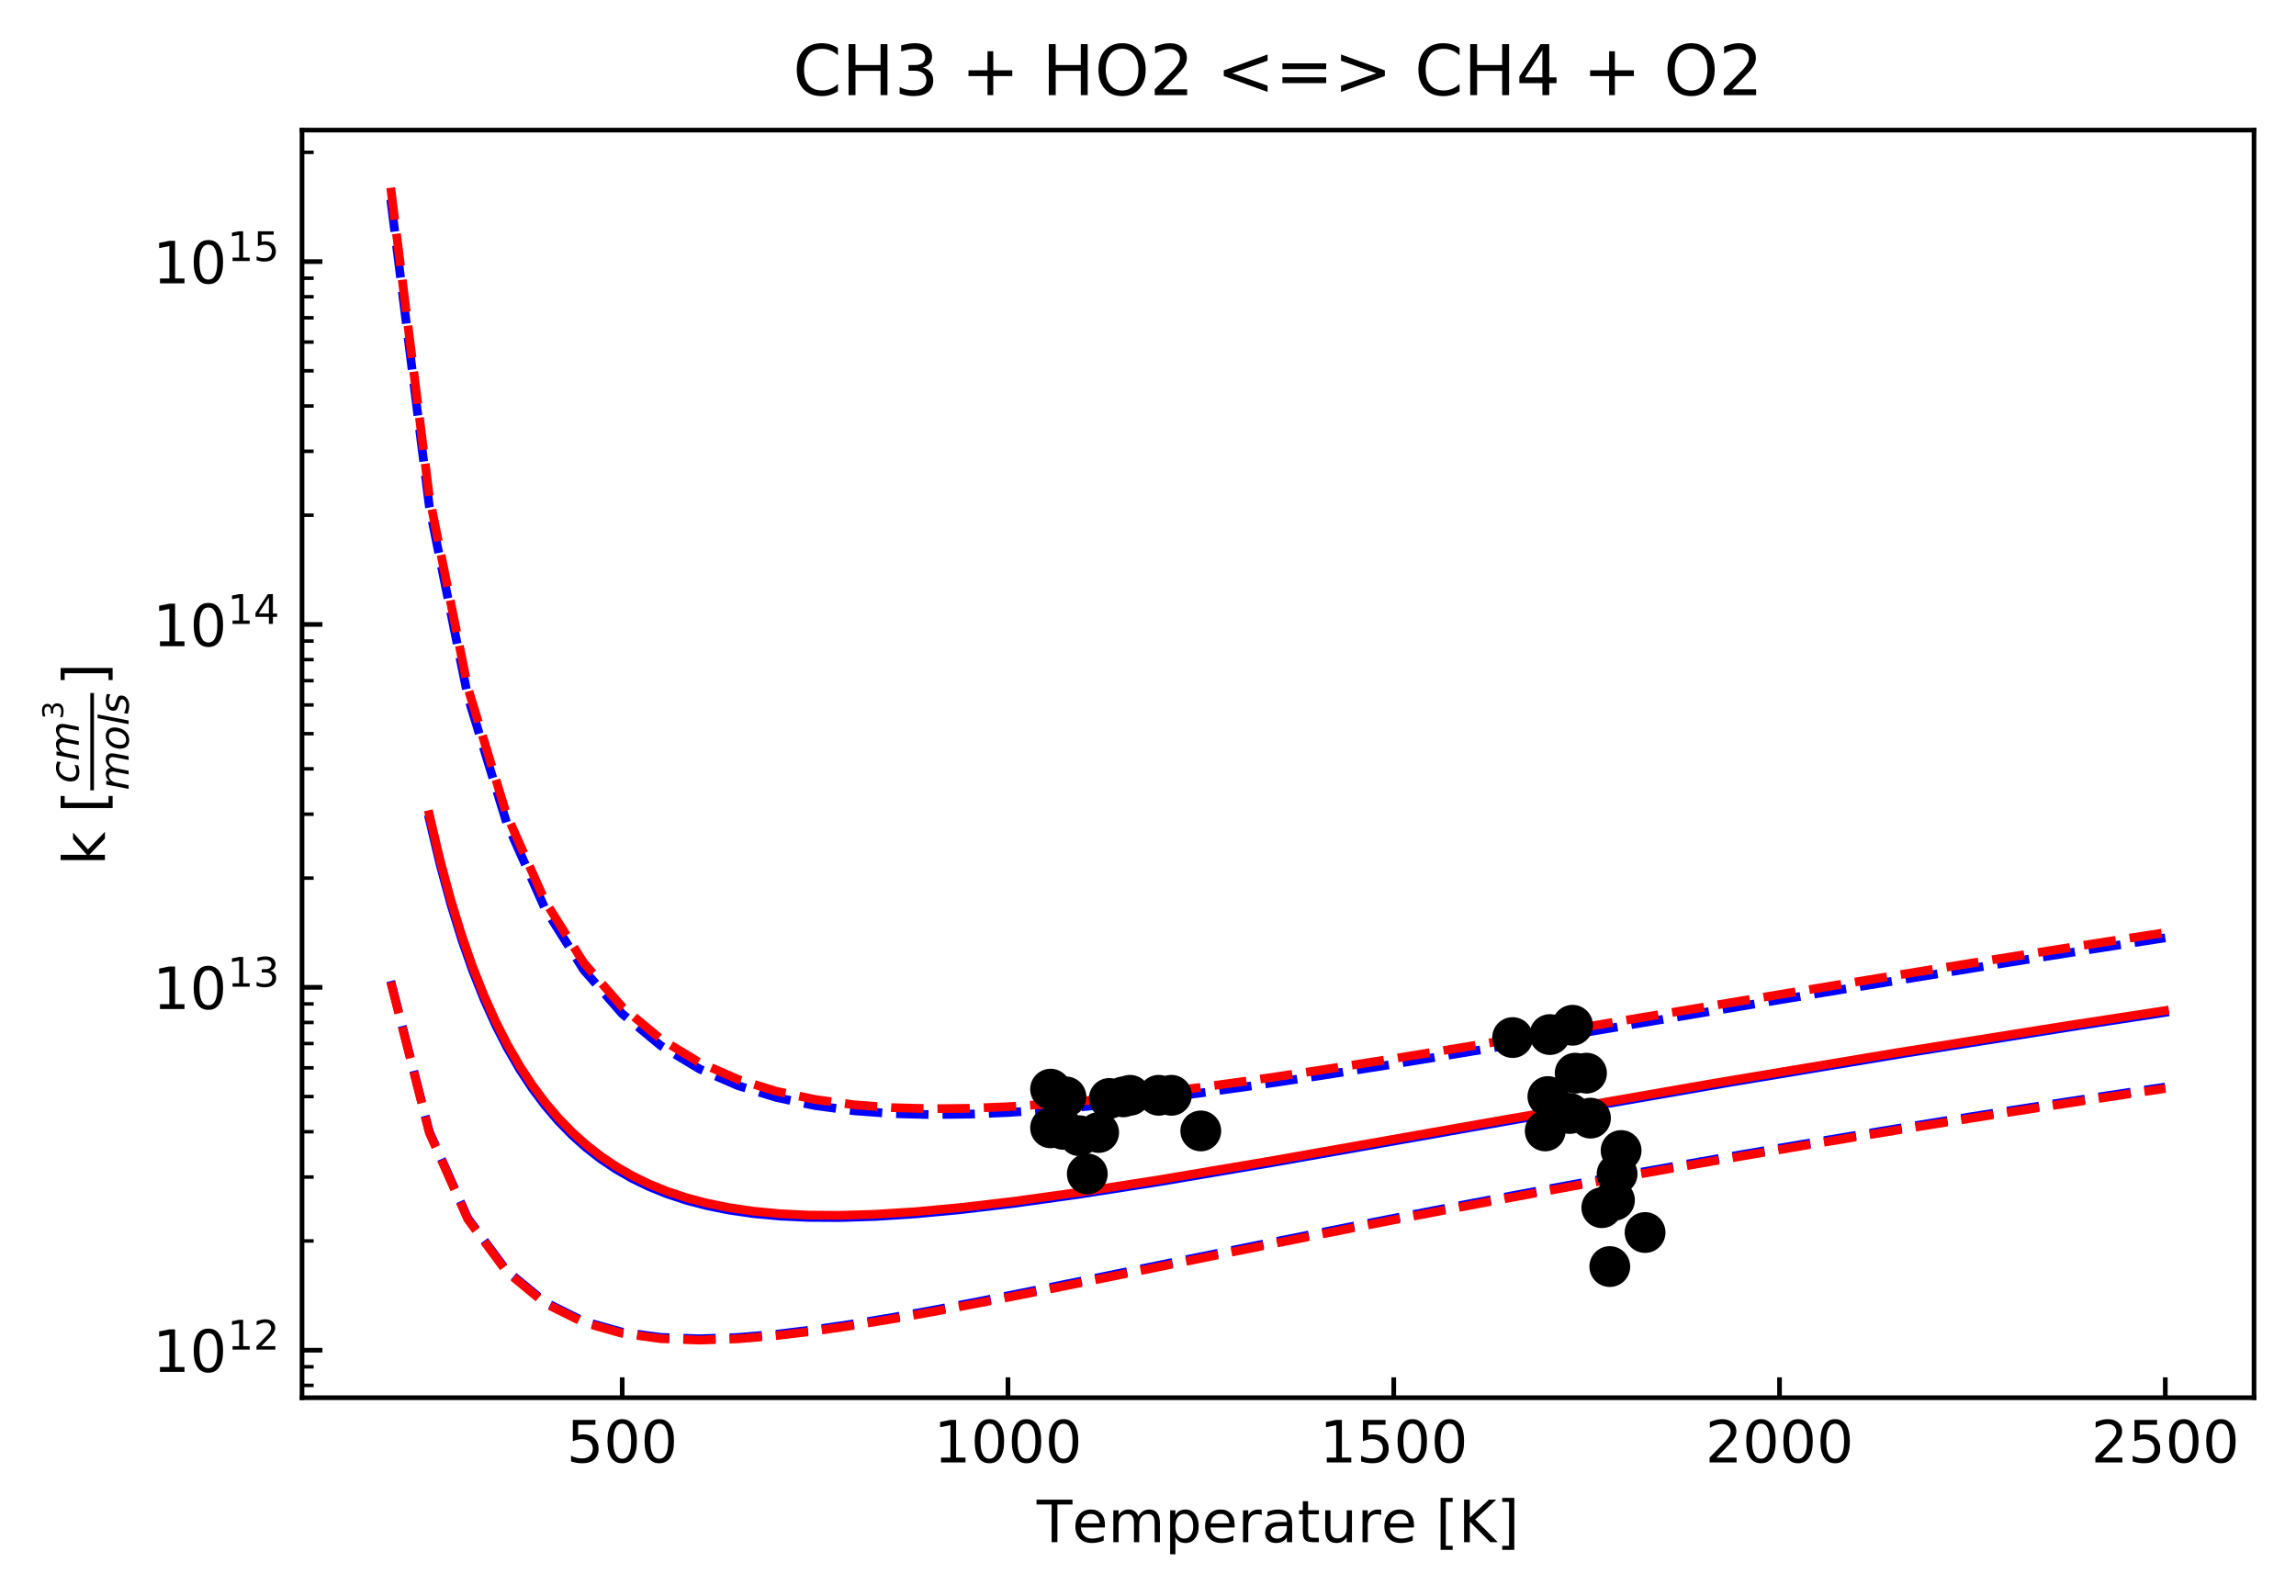 <?xml version="1.0" encoding="utf-8" standalone="no"?>
<!DOCTYPE svg PUBLIC "-//W3C//DTD SVG 1.1//EN"
  "http://www.w3.org/Graphics/SVG/1.1/DTD/svg11.dtd">
<!-- Created with matplotlib (https://matplotlib.org/) -->
<svg height="273.814pt" version="1.1" viewBox="0 0 393.8 273.814" width="393.8pt" xmlns="http://www.w3.org/2000/svg" xmlns:xlink="http://www.w3.org/1999/xlink">
 <defs>
  <style type="text/css">
*{stroke-linecap:butt;stroke-linejoin:round;}
  </style>
 </defs>
 <g id="figure_1">
  <g id="patch_1">
   <path d="M 0 273.814 
L 393.8 273.814 
L 393.8 0 
L 0 0 
z
" style="fill:#ffffff;"/>
  </g>
  <g id="axes_1">
   <g id="patch_2">
    <path d="M 51.8 239.758 
L 386.6 239.758 
L 386.6 22.318 
L 51.8 22.318 
z
" style="fill:#ffffff;"/>
   </g>
   <g id="matplotlib.axis_1">
    <g id="xtick_1">
     <g id="line2d_1">
      <defs>
       <path d="M 0 0 
L 0 -3.5 
" id="mde64a9857b" style="stroke:#000000;stroke-width:0.8;"/>
      </defs>
      <g>
       <use style="stroke:#000000;stroke-width:0.8;" x="106.718" xlink:href="#mde64a9857b" y="239.758"/>
      </g>
     </g>
     <g id="text_1">
      <!-- 500 -->
      <defs>
       <path d="M 10.797 72.906 
L 49.516 72.906 
L 49.516 64.594 
L 19.828 64.594 
L 19.828 46.734 
Q 21.969 47.469 24.109 47.828 
Q 26.266 48.188 28.422 48.188 
Q 40.625 48.188 47.75 41.5 
Q 54.891 34.812 54.891 23.391 
Q 54.891 11.625 47.562 5.094 
Q 40.234 -1.422 26.906 -1.422 
Q 22.312 -1.422 17.547 -0.641 
Q 12.797 0.141 7.719 1.703 
L 7.719 11.625 
Q 12.109 9.234 16.797 8.062 
Q 21.484 6.891 26.703 6.891 
Q 35.156 6.891 40.078 11.328 
Q 45.016 15.766 45.016 23.391 
Q 45.016 31 40.078 35.438 
Q 35.156 39.891 26.703 39.891 
Q 22.75 39.891 18.812 39.016 
Q 14.891 38.141 10.797 36.281 
z
" id="DejaVuSans-53"/>
       <path d="M 31.781 66.406 
Q 24.172 66.406 20.328 58.906 
Q 16.5 51.422 16.5 36.375 
Q 16.5 21.391 20.328 13.891 
Q 24.172 6.391 31.781 6.391 
Q 39.453 6.391 43.281 13.891 
Q 47.125 21.391 47.125 36.375 
Q 47.125 51.422 43.281 58.906 
Q 39.453 66.406 31.781 66.406 
z
M 31.781 74.219 
Q 44.047 74.219 50.516 64.516 
Q 56.984 54.828 56.984 36.375 
Q 56.984 17.969 50.516 8.266 
Q 44.047 -1.422 31.781 -1.422 
Q 19.531 -1.422 13.062 8.266 
Q 6.594 17.969 6.594 36.375 
Q 6.594 54.828 13.062 64.516 
Q 19.531 74.219 31.781 74.219 
z
" id="DejaVuSans-48"/>
      </defs>
      <g transform="translate(97.174 250.857)scale(0.1 -0.1)">
       <use xlink:href="#DejaVuSans-53"/>
       <use x="63.623" xlink:href="#DejaVuSans-48"/>
       <use x="127.246" xlink:href="#DejaVuSans-48"/>
      </g>
     </g>
    </g>
    <g id="xtick_2">
     <g id="line2d_2">
      <g>
       <use style="stroke:#000000;stroke-width:0.8;" x="172.884" xlink:href="#mde64a9857b" y="239.758"/>
      </g>
     </g>
     <g id="text_2">
      <!-- 1000 -->
      <defs>
       <path d="M 12.406 8.297 
L 28.516 8.297 
L 28.516 63.922 
L 10.984 60.406 
L 10.984 69.391 
L 28.422 72.906 
L 38.281 72.906 
L 38.281 8.297 
L 54.391 8.297 
L 54.391 0 
L 12.406 0 
z
" id="DejaVuSans-49"/>
      </defs>
      <g transform="translate(160.159 250.857)scale(0.1 -0.1)">
       <use xlink:href="#DejaVuSans-49"/>
       <use x="63.623" xlink:href="#DejaVuSans-48"/>
       <use x="127.246" xlink:href="#DejaVuSans-48"/>
       <use x="190.869" xlink:href="#DejaVuSans-48"/>
      </g>
     </g>
    </g>
    <g id="xtick_3">
     <g id="line2d_3">
      <g>
       <use style="stroke:#000000;stroke-width:0.8;" x="239.05" xlink:href="#mde64a9857b" y="239.758"/>
      </g>
     </g>
     <g id="text_3">
      <!-- 1500 -->
      <g transform="translate(226.325 250.857)scale(0.1 -0.1)">
       <use xlink:href="#DejaVuSans-49"/>
       <use x="63.623" xlink:href="#DejaVuSans-53"/>
       <use x="127.246" xlink:href="#DejaVuSans-48"/>
       <use x="190.869" xlink:href="#DejaVuSans-48"/>
      </g>
     </g>
    </g>
    <g id="xtick_4">
     <g id="line2d_4">
      <g>
       <use style="stroke:#000000;stroke-width:0.8;" x="305.216" xlink:href="#mde64a9857b" y="239.758"/>
      </g>
     </g>
     <g id="text_4">
      <!-- 2000 -->
      <defs>
       <path d="M 19.188 8.297 
L 53.609 8.297 
L 53.609 0 
L 7.328 0 
L 7.328 8.297 
Q 12.938 14.109 22.625 23.891 
Q 32.328 33.688 34.812 36.531 
Q 39.547 41.844 41.422 45.531 
Q 43.312 49.219 43.312 52.781 
Q 43.312 58.594 39.234 62.25 
Q 35.156 65.922 28.609 65.922 
Q 23.969 65.922 18.812 64.312 
Q 13.672 62.703 7.812 59.422 
L 7.812 69.391 
Q 13.766 71.781 18.938 73 
Q 24.125 74.219 28.422 74.219 
Q 39.75 74.219 46.484 68.547 
Q 53.219 62.891 53.219 53.422 
Q 53.219 48.922 51.531 44.891 
Q 49.859 40.875 45.406 35.406 
Q 44.188 33.984 37.641 27.219 
Q 31.109 20.453 19.188 8.297 
z
" id="DejaVuSans-50"/>
      </defs>
      <g transform="translate(292.491 250.857)scale(0.1 -0.1)">
       <use xlink:href="#DejaVuSans-50"/>
       <use x="63.623" xlink:href="#DejaVuSans-48"/>
       <use x="127.246" xlink:href="#DejaVuSans-48"/>
       <use x="190.869" xlink:href="#DejaVuSans-48"/>
      </g>
     </g>
    </g>
    <g id="xtick_5">
     <g id="line2d_5">
      <g>
       <use style="stroke:#000000;stroke-width:0.8;" x="371.382" xlink:href="#mde64a9857b" y="239.758"/>
      </g>
     </g>
     <g id="text_5">
      <!-- 2500 -->
      <g transform="translate(358.657 250.857)scale(0.1 -0.1)">
       <use xlink:href="#DejaVuSans-50"/>
       <use x="63.623" xlink:href="#DejaVuSans-53"/>
       <use x="127.246" xlink:href="#DejaVuSans-48"/>
       <use x="190.869" xlink:href="#DejaVuSans-48"/>
      </g>
     </g>
    </g>
    <g id="text_6">
     <!-- Temperature [K] -->
     <defs>
      <path d="M -0.297 72.906 
L 61.375 72.906 
L 61.375 64.594 
L 35.5 64.594 
L 35.5 0 
L 25.594 0 
L 25.594 64.594 
L -0.297 64.594 
z
" id="DejaVuSans-84"/>
      <path d="M 56.203 29.594 
L 56.203 25.203 
L 14.891 25.203 
Q 15.484 15.922 20.484 11.062 
Q 25.484 6.203 34.422 6.203 
Q 39.594 6.203 44.453 7.469 
Q 49.312 8.734 54.109 11.281 
L 54.109 2.781 
Q 49.266 0.734 44.188 -0.344 
Q 39.109 -1.422 33.891 -1.422 
Q 20.797 -1.422 13.156 6.188 
Q 5.516 13.812 5.516 26.812 
Q 5.516 40.234 12.766 48.109 
Q 20.016 56 32.328 56 
Q 43.359 56 49.781 48.891 
Q 56.203 41.797 56.203 29.594 
z
M 47.219 32.234 
Q 47.125 39.594 43.094 43.984 
Q 39.062 48.391 32.422 48.391 
Q 24.906 48.391 20.391 44.141 
Q 15.875 39.891 15.188 32.172 
z
" id="DejaVuSans-101"/>
      <path d="M 52 44.188 
Q 55.375 50.25 60.062 53.125 
Q 64.75 56 71.094 56 
Q 79.641 56 84.281 50.016 
Q 88.922 44.047 88.922 33.016 
L 88.922 0 
L 79.891 0 
L 79.891 32.719 
Q 79.891 40.578 77.094 44.375 
Q 74.312 48.188 68.609 48.188 
Q 61.625 48.188 57.562 43.547 
Q 53.516 38.922 53.516 30.906 
L 53.516 0 
L 44.484 0 
L 44.484 32.719 
Q 44.484 40.625 41.703 44.406 
Q 38.922 48.188 33.109 48.188 
Q 26.219 48.188 22.156 43.531 
Q 18.109 38.875 18.109 30.906 
L 18.109 0 
L 9.078 0 
L 9.078 54.688 
L 18.109 54.688 
L 18.109 46.188 
Q 21.188 51.219 25.484 53.609 
Q 29.781 56 35.688 56 
Q 41.656 56 45.828 52.969 
Q 50 49.953 52 44.188 
z
" id="DejaVuSans-109"/>
      <path d="M 18.109 8.203 
L 18.109 -20.797 
L 9.078 -20.797 
L 9.078 54.688 
L 18.109 54.688 
L 18.109 46.391 
Q 20.953 51.266 25.266 53.625 
Q 29.594 56 35.594 56 
Q 45.562 56 51.781 48.094 
Q 58.016 40.188 58.016 27.297 
Q 58.016 14.406 51.781 6.484 
Q 45.562 -1.422 35.594 -1.422 
Q 29.594 -1.422 25.266 0.953 
Q 20.953 3.328 18.109 8.203 
z
M 48.688 27.297 
Q 48.688 37.203 44.609 42.844 
Q 40.531 48.484 33.406 48.484 
Q 26.266 48.484 22.188 42.844 
Q 18.109 37.203 18.109 27.297 
Q 18.109 17.391 22.188 11.75 
Q 26.266 6.109 33.406 6.109 
Q 40.531 6.109 44.609 11.75 
Q 48.688 17.391 48.688 27.297 
z
" id="DejaVuSans-112"/>
      <path d="M 41.109 46.297 
Q 39.594 47.172 37.812 47.578 
Q 36.031 48 33.891 48 
Q 26.266 48 22.188 43.047 
Q 18.109 38.094 18.109 28.812 
L 18.109 0 
L 9.078 0 
L 9.078 54.688 
L 18.109 54.688 
L 18.109 46.188 
Q 20.953 51.172 25.484 53.578 
Q 30.031 56 36.531 56 
Q 37.453 56 38.578 55.875 
Q 39.703 55.766 41.062 55.516 
z
" id="DejaVuSans-114"/>
      <path d="M 34.281 27.484 
Q 23.391 27.484 19.188 25 
Q 14.984 22.516 14.984 16.5 
Q 14.984 11.719 18.141 8.906 
Q 21.297 6.109 26.703 6.109 
Q 34.188 6.109 38.703 11.406 
Q 43.219 16.703 43.219 25.484 
L 43.219 27.484 
z
M 52.203 31.203 
L 52.203 0 
L 43.219 0 
L 43.219 8.297 
Q 40.141 3.328 35.547 0.953 
Q 30.953 -1.422 24.312 -1.422 
Q 15.922 -1.422 10.953 3.297 
Q 6 8.016 6 15.922 
Q 6 25.141 12.172 29.828 
Q 18.359 34.516 30.609 34.516 
L 43.219 34.516 
L 43.219 35.406 
Q 43.219 41.609 39.141 45 
Q 35.062 48.391 27.688 48.391 
Q 23 48.391 18.547 47.266 
Q 14.109 46.141 10.016 43.891 
L 10.016 52.203 
Q 14.938 54.109 19.578 55.047 
Q 24.219 56 28.609 56 
Q 40.484 56 46.344 49.844 
Q 52.203 43.703 52.203 31.203 
z
" id="DejaVuSans-97"/>
      <path d="M 18.312 70.219 
L 18.312 54.688 
L 36.812 54.688 
L 36.812 47.703 
L 18.312 47.703 
L 18.312 18.016 
Q 18.312 11.328 20.141 9.422 
Q 21.969 7.516 27.594 7.516 
L 36.812 7.516 
L 36.812 0 
L 27.594 0 
Q 17.188 0 13.234 3.875 
Q 9.281 7.766 9.281 18.016 
L 9.281 47.703 
L 2.688 47.703 
L 2.688 54.688 
L 9.281 54.688 
L 9.281 70.219 
z
" id="DejaVuSans-116"/>
      <path d="M 8.5 21.578 
L 8.5 54.688 
L 17.484 54.688 
L 17.484 21.922 
Q 17.484 14.156 20.5 10.266 
Q 23.531 6.391 29.594 6.391 
Q 36.859 6.391 41.078 11.031 
Q 45.312 15.672 45.312 23.688 
L 45.312 54.688 
L 54.297 54.688 
L 54.297 0 
L 45.312 0 
L 45.312 8.406 
Q 42.047 3.422 37.719 1 
Q 33.406 -1.422 27.688 -1.422 
Q 18.266 -1.422 13.375 4.438 
Q 8.5 10.297 8.5 21.578 
z
M 31.109 56 
z
" id="DejaVuSans-117"/>
      <path id="DejaVuSans-32"/>
      <path d="M 8.594 75.984 
L 29.297 75.984 
L 29.297 69 
L 17.578 69 
L 17.578 -6.203 
L 29.297 -6.203 
L 29.297 -13.188 
L 8.594 -13.188 
z
" id="DejaVuSans-91"/>
      <path d="M 9.812 72.906 
L 19.672 72.906 
L 19.672 42.094 
L 52.391 72.906 
L 65.094 72.906 
L 28.906 38.922 
L 67.672 0 
L 54.688 0 
L 19.672 35.109 
L 19.672 0 
L 9.812 0 
z
" id="DejaVuSans-75"/>
      <path d="M 30.422 75.984 
L 30.422 -13.188 
L 9.719 -13.188 
L 9.719 -6.203 
L 21.391 -6.203 
L 21.391 69 
L 9.719 69 
L 9.719 75.984 
z
" id="DejaVuSans-93"/>
     </defs>
     <g transform="translate(177.813 264.535)scale(0.1 -0.1)">
      <use xlink:href="#DejaVuSans-84"/>
      <use x="60.818" xlink:href="#DejaVuSans-101"/>
      <use x="122.342" xlink:href="#DejaVuSans-109"/>
      <use x="219.754" xlink:href="#DejaVuSans-112"/>
      <use x="283.23" xlink:href="#DejaVuSans-101"/>
      <use x="344.754" xlink:href="#DejaVuSans-114"/>
      <use x="385.867" xlink:href="#DejaVuSans-97"/>
      <use x="447.146" xlink:href="#DejaVuSans-116"/>
      <use x="486.355" xlink:href="#DejaVuSans-117"/>
      <use x="549.734" xlink:href="#DejaVuSans-114"/>
      <use x="590.816" xlink:href="#DejaVuSans-101"/>
      <use x="652.34" xlink:href="#DejaVuSans-32"/>
      <use x="684.127" xlink:href="#DejaVuSans-91"/>
      <use x="723.141" xlink:href="#DejaVuSans-75"/>
      <use x="788.717" xlink:href="#DejaVuSans-93"/>
     </g>
    </g>
   </g>
   <g id="matplotlib.axis_2">
    <g id="ytick_1">
     <g id="line2d_6">
      <defs>
       <path d="M 0 0 
L 3.5 0 
" id="m0b35b16895" style="stroke:#000000;stroke-width:0.8;"/>
      </defs>
      <g>
       <use style="stroke:#000000;stroke-width:0.8;" x="51.8" xlink:href="#m0b35b16895" y="231.604"/>
      </g>
     </g>
     <g id="text_7">
      <!-- $\mathdefault{10^{12}}$ -->
      <g transform="translate(26.2 235.404)scale(0.1 -0.1)">
       <use transform="translate(0 0.766)" xlink:href="#DejaVuSans-49"/>
       <use transform="translate(63.623 0.766)" xlink:href="#DejaVuSans-48"/>
       <use transform="translate(128.203 39.047)scale(0.7)" xlink:href="#DejaVuSans-49"/>
       <use transform="translate(172.739 39.047)scale(0.7)" xlink:href="#DejaVuSans-50"/>
      </g>
     </g>
    </g>
    <g id="ytick_2">
     <g id="line2d_7">
      <g>
       <use style="stroke:#000000;stroke-width:0.8;" x="51.8" xlink:href="#m0b35b16895" y="169.36"/>
      </g>
     </g>
     <g id="text_8">
      <!-- $\mathdefault{10^{13}}$ -->
      <defs>
       <path d="M 40.578 39.312 
Q 47.656 37.797 51.625 33 
Q 55.609 28.219 55.609 21.188 
Q 55.609 10.406 48.188 4.484 
Q 40.766 -1.422 27.094 -1.422 
Q 22.516 -1.422 17.656 -0.516 
Q 12.797 0.391 7.625 2.203 
L 7.625 11.719 
Q 11.719 9.328 16.594 8.109 
Q 21.484 6.891 26.812 6.891 
Q 36.078 6.891 40.938 10.547 
Q 45.797 14.203 45.797 21.188 
Q 45.797 27.641 41.281 31.266 
Q 36.766 34.906 28.719 34.906 
L 20.219 34.906 
L 20.219 43.016 
L 29.109 43.016 
Q 36.375 43.016 40.234 45.922 
Q 44.094 48.828 44.094 54.297 
Q 44.094 59.906 40.109 62.906 
Q 36.141 65.922 28.719 65.922 
Q 24.656 65.922 20.016 65.031 
Q 15.375 64.156 9.812 62.312 
L 9.812 71.094 
Q 15.438 72.656 20.344 73.438 
Q 25.25 74.219 29.594 74.219 
Q 40.828 74.219 47.359 69.109 
Q 53.906 64.016 53.906 55.328 
Q 53.906 49.266 50.438 45.094 
Q 46.969 40.922 40.578 39.312 
z
" id="DejaVuSans-51"/>
      </defs>
      <g transform="translate(26.2 173.159)scale(0.1 -0.1)">
       <use transform="translate(0 0.766)" xlink:href="#DejaVuSans-49"/>
       <use transform="translate(63.623 0.766)" xlink:href="#DejaVuSans-48"/>
       <use transform="translate(128.203 39.047)scale(0.7)" xlink:href="#DejaVuSans-49"/>
       <use transform="translate(172.739 39.047)scale(0.7)" xlink:href="#DejaVuSans-51"/>
      </g>
     </g>
    </g>
    <g id="ytick_3">
     <g id="line2d_8">
      <g>
       <use style="stroke:#000000;stroke-width:0.8;" x="51.8" xlink:href="#m0b35b16895" y="107.115"/>
      </g>
     </g>
     <g id="text_9">
      <!-- $\mathdefault{10^{14}}$ -->
      <defs>
       <path d="M 37.797 64.312 
L 12.891 25.391 
L 37.797 25.391 
z
M 35.203 72.906 
L 47.609 72.906 
L 47.609 25.391 
L 58.016 25.391 
L 58.016 17.188 
L 47.609 17.188 
L 47.609 0 
L 37.797 0 
L 37.797 17.188 
L 4.891 17.188 
L 4.891 26.703 
z
" id="DejaVuSans-52"/>
      </defs>
      <g transform="translate(26.2 110.914)scale(0.1 -0.1)">
       <use transform="translate(0 0.684)" xlink:href="#DejaVuSans-49"/>
       <use transform="translate(63.623 0.684)" xlink:href="#DejaVuSans-48"/>
       <use transform="translate(128.203 38.966)scale(0.7)" xlink:href="#DejaVuSans-49"/>
       <use transform="translate(172.739 38.966)scale(0.7)" xlink:href="#DejaVuSans-52"/>
      </g>
     </g>
    </g>
    <g id="ytick_4">
     <g id="line2d_9">
      <g>
       <use style="stroke:#000000;stroke-width:0.8;" x="51.8" xlink:href="#m0b35b16895" y="44.87"/>
      </g>
     </g>
     <g id="text_10">
      <!-- $\mathdefault{10^{15}}$ -->
      <g transform="translate(26.2 48.669)scale(0.1 -0.1)">
       <use transform="translate(0 0.684)" xlink:href="#DejaVuSans-49"/>
       <use transform="translate(63.623 0.684)" xlink:href="#DejaVuSans-48"/>
       <use transform="translate(128.203 38.966)scale(0.7)" xlink:href="#DejaVuSans-49"/>
       <use transform="translate(172.739 38.966)scale(0.7)" xlink:href="#DejaVuSans-53"/>
      </g>
     </g>
    </g>
    <g id="ytick_5">
     <g id="line2d_10">
      <defs>
       <path d="M 0 0 
L 2 0 
" id="mb9b2c22ff6" style="stroke:#000000;stroke-width:0.6;"/>
      </defs>
      <g>
       <use style="stroke:#000000;stroke-width:0.6;" x="51.8" xlink:href="#mb9b2c22ff6" y="237.637"/>
      </g>
     </g>
    </g>
    <g id="ytick_6">
     <g id="line2d_11">
      <g>
       <use style="stroke:#000000;stroke-width:0.6;" x="51.8" xlink:href="#mb9b2c22ff6" y="234.453"/>
      </g>
     </g>
    </g>
    <g id="ytick_7">
     <g id="line2d_12">
      <g>
       <use style="stroke:#000000;stroke-width:0.6;" x="51.8" xlink:href="#mb9b2c22ff6" y="212.867"/>
      </g>
     </g>
    </g>
    <g id="ytick_8">
     <g id="line2d_13">
      <g>
       <use style="stroke:#000000;stroke-width:0.6;" x="51.8" xlink:href="#mb9b2c22ff6" y="201.906"/>
      </g>
     </g>
    </g>
    <g id="ytick_9">
     <g id="line2d_14">
      <g>
       <use style="stroke:#000000;stroke-width:0.6;" x="51.8" xlink:href="#mb9b2c22ff6" y="194.129"/>
      </g>
     </g>
    </g>
    <g id="ytick_10">
     <g id="line2d_15">
      <g>
       <use style="stroke:#000000;stroke-width:0.6;" x="51.8" xlink:href="#mb9b2c22ff6" y="188.097"/>
      </g>
     </g>
    </g>
    <g id="ytick_11">
     <g id="line2d_16">
      <g>
       <use style="stroke:#000000;stroke-width:0.6;" x="51.8" xlink:href="#mb9b2c22ff6" y="183.168"/>
      </g>
     </g>
    </g>
    <g id="ytick_12">
     <g id="line2d_17">
      <g>
       <use style="stroke:#000000;stroke-width:0.6;" x="51.8" xlink:href="#mb9b2c22ff6" y="179.001"/>
      </g>
     </g>
    </g>
    <g id="ytick_13">
     <g id="line2d_18">
      <g>
       <use style="stroke:#000000;stroke-width:0.6;" x="51.8" xlink:href="#mb9b2c22ff6" y="175.392"/>
      </g>
     </g>
    </g>
    <g id="ytick_14">
     <g id="line2d_19">
      <g>
       <use style="stroke:#000000;stroke-width:0.6;" x="51.8" xlink:href="#mb9b2c22ff6" y="172.208"/>
      </g>
     </g>
    </g>
    <g id="ytick_15">
     <g id="line2d_20">
      <g>
       <use style="stroke:#000000;stroke-width:0.6;" x="51.8" xlink:href="#mb9b2c22ff6" y="150.622"/>
      </g>
     </g>
    </g>
    <g id="ytick_16">
     <g id="line2d_21">
      <g>
       <use style="stroke:#000000;stroke-width:0.6;" x="51.8" xlink:href="#mb9b2c22ff6" y="139.661"/>
      </g>
     </g>
    </g>
    <g id="ytick_17">
     <g id="line2d_22">
      <g>
       <use style="stroke:#000000;stroke-width:0.6;" x="51.8" xlink:href="#mb9b2c22ff6" y="131.884"/>
      </g>
     </g>
    </g>
    <g id="ytick_18">
     <g id="line2d_23">
      <g>
       <use style="stroke:#000000;stroke-width:0.6;" x="51.8" xlink:href="#mb9b2c22ff6" y="125.852"/>
      </g>
     </g>
    </g>
    <g id="ytick_19">
     <g id="line2d_24">
      <g>
       <use style="stroke:#000000;stroke-width:0.6;" x="51.8" xlink:href="#mb9b2c22ff6" y="120.924"/>
      </g>
     </g>
    </g>
    <g id="ytick_20">
     <g id="line2d_25">
      <g>
       <use style="stroke:#000000;stroke-width:0.6;" x="51.8" xlink:href="#mb9b2c22ff6" y="116.756"/>
      </g>
     </g>
    </g>
    <g id="ytick_21">
     <g id="line2d_26">
      <g>
       <use style="stroke:#000000;stroke-width:0.6;" x="51.8" xlink:href="#mb9b2c22ff6" y="113.147"/>
      </g>
     </g>
    </g>
    <g id="ytick_22">
     <g id="line2d_27">
      <g>
       <use style="stroke:#000000;stroke-width:0.6;" x="51.8" xlink:href="#mb9b2c22ff6" y="109.963"/>
      </g>
     </g>
    </g>
    <g id="ytick_23">
     <g id="line2d_28">
      <g>
       <use style="stroke:#000000;stroke-width:0.6;" x="51.8" xlink:href="#mb9b2c22ff6" y="88.377"/>
      </g>
     </g>
    </g>
    <g id="ytick_24">
     <g id="line2d_29">
      <g>
       <use style="stroke:#000000;stroke-width:0.6;" x="51.8" xlink:href="#mb9b2c22ff6" y="77.416"/>
      </g>
     </g>
    </g>
    <g id="ytick_25">
     <g id="line2d_30">
      <g>
       <use style="stroke:#000000;stroke-width:0.6;" x="51.8" xlink:href="#mb9b2c22ff6" y="69.639"/>
      </g>
     </g>
    </g>
    <g id="ytick_26">
     <g id="line2d_31">
      <g>
       <use style="stroke:#000000;stroke-width:0.6;" x="51.8" xlink:href="#mb9b2c22ff6" y="63.607"/>
      </g>
     </g>
    </g>
    <g id="ytick_27">
     <g id="line2d_32">
      <g>
       <use style="stroke:#000000;stroke-width:0.6;" x="51.8" xlink:href="#mb9b2c22ff6" y="58.679"/>
      </g>
     </g>
    </g>
    <g id="ytick_28">
     <g id="line2d_33">
      <g>
       <use style="stroke:#000000;stroke-width:0.6;" x="51.8" xlink:href="#mb9b2c22ff6" y="54.512"/>
      </g>
     </g>
    </g>
    <g id="ytick_29">
     <g id="line2d_34">
      <g>
       <use style="stroke:#000000;stroke-width:0.6;" x="51.8" xlink:href="#mb9b2c22ff6" y="50.902"/>
      </g>
     </g>
    </g>
    <g id="ytick_30">
     <g id="line2d_35">
      <g>
       <use style="stroke:#000000;stroke-width:0.6;" x="51.8" xlink:href="#mb9b2c22ff6" y="47.718"/>
      </g>
     </g>
    </g>
    <g id="ytick_31">
     <g id="line2d_36">
      <g>
       <use style="stroke:#000000;stroke-width:0.6;" x="51.8" xlink:href="#mb9b2c22ff6" y="26.132"/>
      </g>
     </g>
    </g>
    <g id="text_11">
     <!-- k [$\frac{cm^3}{{mol s}}$] -->
     <defs>
      <path d="M 9.078 75.984 
L 18.109 75.984 
L 18.109 31.109 
L 44.922 54.688 
L 56.391 54.688 
L 27.391 29.109 
L 57.625 0 
L 45.906 0 
L 18.109 26.703 
L 18.109 0 
L 9.078 0 
z
" id="DejaVuSans-107"/>
      <path d="M 53.609 52.594 
L 51.812 43.703 
Q 48.578 46.047 44.938 47.219 
Q 41.312 48.391 37.406 48.391 
Q 33.109 48.391 29.219 46.875 
Q 25.344 45.359 22.703 42.578 
Q 18.5 38.328 16.203 32.609 
Q 13.922 26.906 13.922 20.797 
Q 13.922 13.422 17.609 9.812 
Q 21.297 6.203 28.812 6.203 
Q 32.516 6.203 36.688 7.328 
Q 40.875 8.453 45.406 10.688 
L 43.703 1.812 
Q 39.797 0.203 35.672 -0.609 
Q 31.547 -1.422 27.203 -1.422 
Q 16.312 -1.422 10.453 4.016 
Q 4.594 9.469 4.594 19.578 
Q 4.594 28.078 7.641 35.234 
Q 10.688 42.391 16.703 48.094 
Q 20.797 52 26.312 54 
Q 31.844 56 38.375 56 
Q 42.188 56 45.938 55.141 
Q 49.703 54.297 53.609 52.594 
z
" id="DejaVuSans-Oblique-99"/>
      <path d="M 89.797 33.016 
L 83.406 0 
L 74.422 0 
L 80.719 32.719 
Q 81.109 34.812 81.297 36.328 
Q 81.5 37.844 81.5 38.922 
Q 81.5 43.312 79.047 45.75 
Q 76.609 48.188 72.219 48.188 
Q 65.672 48.188 60.547 43.281 
Q 55.422 38.375 53.906 30.516 
L 47.906 0 
L 38.922 0 
L 45.312 32.719 
Q 45.703 34.516 45.891 36.047 
Q 46.094 37.594 46.094 38.812 
Q 46.094 43.266 43.656 45.719 
Q 41.219 48.188 36.922 48.188 
Q 30.281 48.188 25.141 43.281 
Q 20.016 38.375 18.5 30.516 
L 12.5 0 
L 3.516 0 
L 14.203 54.688 
L 23.188 54.688 
L 21.484 46.188 
Q 25.141 50.984 30.047 53.484 
Q 34.969 56 40.578 56 
Q 46.531 56 50.359 52.875 
Q 54.203 49.75 54.984 44.188 
Q 59.078 49.953 64.469 52.969 
Q 69.875 56 75.875 56 
Q 82.906 56 86.734 51.953 
Q 90.578 47.906 90.578 40.484 
Q 90.578 38.875 90.375 36.938 
Q 90.188 35.016 89.797 33.016 
z
" id="DejaVuSans-Oblique-109"/>
      <path d="M 25.391 -1.422 
Q 15.766 -1.422 10.172 4.516 
Q 4.594 10.453 4.594 20.703 
Q 4.594 26.656 6.516 32.828 
Q 8.453 39.016 11.531 43.219 
Q 16.359 49.75 22.312 52.875 
Q 28.266 56 35.797 56 
Q 45.125 56 50.859 50.188 
Q 56.594 44.391 56.594 35.016 
Q 56.594 28.516 54.688 22.062 
Q 52.781 15.625 49.703 11.375 
Q 44.922 4.828 38.969 1.703 
Q 33.016 -1.422 25.391 -1.422 
z
M 13.922 21 
Q 13.922 13.578 17.016 9.891 
Q 20.125 6.203 26.422 6.203 
Q 35.453 6.203 41.375 14.078 
Q 47.312 21.969 47.312 34.078 
Q 47.312 41.156 44.141 44.766 
Q 40.969 48.391 34.812 48.391 
Q 29.734 48.391 25.781 46.016 
Q 21.828 43.656 18.703 38.812 
Q 16.406 35.203 15.156 30.562 
Q 13.922 25.922 13.922 21 
z
" id="DejaVuSans-Oblique-111"/>
      <path d="M 18.312 75.984 
L 27.297 75.984 
L 12.5 0 
L 3.516 0 
z
" id="DejaVuSans-Oblique-108"/>
      <path d="M 50 53.078 
L 48.297 44.578 
Q 44.734 46.531 40.766 47.5 
Q 36.812 48.484 32.625 48.484 
Q 25.531 48.484 21.453 46.062 
Q 17.391 43.656 17.391 39.5 
Q 17.391 34.672 26.859 32.078 
Q 27.594 31.891 27.938 31.781 
L 30.812 30.906 
Q 39.797 28.422 42.797 25.688 
Q 45.797 22.953 45.797 18.219 
Q 45.797 9.516 38.891 4.047 
Q 31.984 -1.422 20.797 -1.422 
Q 16.453 -1.422 11.672 -0.578 
Q 6.891 0.25 1.125 2 
L 2.875 11.281 
Q 7.812 8.734 12.594 7.422 
Q 17.391 6.109 21.781 6.109 
Q 28.375 6.109 32.5 8.938 
Q 36.625 11.766 36.625 16.109 
Q 36.625 20.797 25.781 23.688 
L 24.859 23.922 
L 21.781 24.703 
Q 14.938 26.516 11.766 29.469 
Q 8.594 32.422 8.594 37.016 
Q 8.594 45.75 15.156 50.875 
Q 21.734 56 33.016 56 
Q 37.453 56 41.672 55.266 
Q 45.906 54.547 50 53.078 
z
" id="DejaVuSans-Oblique-115"/>
     </defs>
     <g transform="translate(18 148.438)rotate(-90)scale(0.1 -0.1)">
      <use transform="translate(0 0.044)" xlink:href="#DejaVuSans-107"/>
      <use transform="translate(57.91 0.044)" xlink:href="#DejaVuSans-32"/>
      <use transform="translate(89.697 0.044)" xlink:href="#DejaVuSans-91"/>
      <use transform="translate(140.711 44.836)scale(0.7)" xlink:href="#DejaVuSans-Oblique-99"/>
      <use transform="translate(179.197 44.836)scale(0.7)" xlink:href="#DejaVuSans-Oblique-109"/>
      <use transform="translate(250.641 71.633)scale(0.49)" xlink:href="#DejaVuSans-51"/>
      <use transform="translate(128.711 -40.598)scale(0.7)" xlink:href="#DejaVuSans-Oblique-109"/>
      <use transform="translate(196.899 -40.598)scale(0.7)" xlink:href="#DejaVuSans-Oblique-111"/>
      <use transform="translate(239.727 -40.598)scale(0.7)" xlink:href="#DejaVuSans-Oblique-108"/>
      <use transform="translate(259.175 -40.598)scale(0.7)" xlink:href="#DejaVuSans-Oblique-115"/>
      <use transform="translate(308.145 0.044)" xlink:href="#DejaVuSans-93"/>
      <path d="M 128.711 18.841 
L 128.711 25.091 
L 295.645 25.091 
L 295.645 18.841 
L 128.711 18.841 
z
"/>
     </g>
    </g>
   </g>
   <g id="line2d_37">
    <path clip-path="url(#pd22f971a99)" d="M 73.635 140.505 
L 75.487 148.315 
L 77.34 155.146 
L 79.193 161.147 
L 81.045 166.442 
L 83.03 171.442 
L 85.015 175.845 
L 87 179.734 
L 89.118 183.393 
L 91.235 186.616 
L 93.485 189.625 
L 95.734 192.263 
L 98.116 194.707 
L 100.498 196.838 
L 103.012 198.793 
L 105.659 200.566 
L 108.438 202.156 
L 111.349 203.564 
L 114.393 204.792 
L 117.701 205.884 
L 121.274 206.82 
L 125.112 207.588 
L 129.214 208.178 
L 133.714 208.597 
L 138.61 208.828 
L 144.035 208.86 
L 150.123 208.669 
L 157.004 208.225 
L 164.944 207.482 
L 174.207 206.382 
L 185.323 204.826 
L 199.218 202.646 
L 218.274 199.414 
L 258.767 192.255 
L 296.482 185.701 
L 327.051 180.616 
L 356.561 175.931 
L 371.249 173.684 
L 371.249 173.684 
" style="fill:none;stroke:#0000ff;stroke-linecap:square;stroke-width:1.5;"/>
   </g>
   <g id="line2d_38">
    <path clip-path="url(#pd22f971a99)" d="M 67.018 34.22 
L 73.635 86.879 
L 80.251 119.516 
L 86.868 141.057 
L 93.485 155.876 
L 100.101 166.356 
L 106.718 173.897 
L 106.718 173.897 
L 113.334 179.373 
L 119.951 183.353 
L 119.951 183.353 
L 126.568 186.224 
L 133.184 188.257 
L 133.184 188.257 
L 139.801 189.644 
L 146.417 190.529 
L 146.417 190.529 
L 153.034 191.018 
L 159.651 191.192 
L 159.651 191.192 
L 166.267 191.114 
L 172.884 190.832 
L 172.884 190.832 
L 179.5 190.385 
L 180.192 190.33 
L 180.192 190.33 
L 182.367 190.148 
L 182.825 190.108 
L 185.115 189.899 
L 186.117 189.803 
L 186.489 189.767 
L 188.435 189.572 
L 190.267 189.381 
L 192.672 189.119 
L 192.734 189.112 
L 193.816 188.99 
L 198.74 188.408 
L 199.35 188.332 
L 200.915 188.137 
L 205.952 187.481 
L 205.967 187.48 
L 212.583 186.568 
L 219.2 185.607 
L 225.817 184.609 
L 232.433 183.579 
L 239.05 182.525 
L 245.666 181.452 
L 252.283 180.365 
L 258.9 179.267 
L 259.437 179.177 
L 265.031 178.243 
L 265.488 178.166 
L 265.516 178.161 
L 265.83 178.109 
L 267.314 177.86 
L 269.255 177.535 
L 269.712 177.458 
L 270.168 177.381 
L 272.109 177.056 
L 272.133 177.052 
L 272.794 176.941 
L 274.735 176.615 
L 276.105 176.384 
L 276.904 176.25 
L 277.36 176.173 
L 278.045 176.058 
L 278.749 175.94 
L 282.155 175.368 
L 285.366 174.828 
L 291.983 173.718 
L 298.599 172.61 
L 305.216 171.507 
L 311.832 170.409 
L 318.449 169.317 
L 325.066 168.232 
L 331.682 167.155 
L 338.299 166.085 
L 338.299 166.085 
L 344.915 165.023 
L 351.532 163.971 
L 358.149 162.927 
L 364.765 161.892 
L 371.382 160.866 
L 371.382 160.866 
" style="fill:none;stroke:#0000ff;stroke-dasharray:5.55,2.4;stroke-dashoffset:0;stroke-width:1.5;"/>
   </g>
   <g id="line2d_39">
    <path clip-path="url(#pd22f971a99)" d="M 67.018 168.285 
L 73.635 194.13 
L 80.251 208.989 
L 86.868 217.922 
L 93.485 223.374 
L 100.101 226.651 
L 106.718 228.508 
L 106.718 228.508 
L 113.334 229.409 
L 119.951 229.648 
L 119.951 229.648 
L 126.568 229.421 
L 133.184 228.862 
L 133.184 228.862 
L 139.801 228.063 
L 146.417 227.092 
L 146.417 227.092 
L 153.034 225.996 
L 159.651 224.811 
L 159.651 224.811 
L 166.267 223.563 
L 172.884 222.271 
L 172.884 222.271 
L 179.5 220.95 
L 180.192 220.811 
L 180.192 220.811 
L 182.367 220.372 
L 182.825 220.28 
L 185.115 219.816 
L 186.117 219.612 
L 186.489 219.537 
L 188.435 219.141 
L 190.267 218.768 
L 192.672 218.278 
L 192.734 218.266 
L 193.816 218.045 
L 198.74 217.041 
L 199.35 216.916 
L 200.915 216.597 
L 205.952 215.572 
L 205.967 215.57 
L 212.583 214.229 
L 219.2 212.898 
L 225.817 211.579 
L 232.433 210.272 
L 239.05 208.98 
L 245.666 207.703 
L 252.283 206.442 
L 258.9 205.197 
L 259.437 205.097 
L 265.031 204.058 
L 265.488 203.974 
L 265.516 203.968 
L 265.83 203.911 
L 267.314 203.637 
L 269.255 203.282 
L 269.712 203.198 
L 270.168 203.115 
L 272.109 202.761 
L 272.133 202.757 
L 272.794 202.636 
L 274.735 202.284 
L 276.105 202.037 
L 276.904 201.893 
L 277.36 201.811 
L 278.045 201.688 
L 278.749 201.561 
L 282.155 200.952 
L 285.366 200.382 
L 291.983 199.22 
L 298.599 198.074 
L 305.216 196.943 
L 311.832 195.829 
L 318.449 194.73 
L 325.066 193.646 
L 331.682 192.577 
L 338.299 191.523 
L 338.299 191.523 
L 344.915 190.483 
L 351.532 189.457 
L 358.149 188.445 
L 364.765 187.446 
L 371.382 186.461 
L 371.382 186.461 
" style="fill:none;stroke:#0000ff;stroke-dasharray:5.55,2.4;stroke-dashoffset:0;stroke-width:1.5;"/>
   </g>
   <g id="line2d_40">
    <path clip-path="url(#pd22f971a99)" d="M 73.635 139.73 
L 75.487 147.573 
L 77.34 154.432 
L 79.193 160.459 
L 81.045 165.777 
L 83.03 170.8 
L 85.015 175.223 
L 87 179.131 
L 89.118 182.808 
L 91.235 186.047 
L 93.485 189.072 
L 95.734 191.725 
L 98.116 194.183 
L 100.498 196.327 
L 103.012 198.293 
L 105.659 200.078 
L 108.438 201.68 
L 111.349 203.098 
L 114.393 204.337 
L 117.701 205.439 
L 121.274 206.385 
L 125.112 207.162 
L 129.214 207.761 
L 133.714 208.189 
L 138.61 208.429 
L 144.035 208.469 
L 150.123 208.286 
L 157.004 207.85 
L 164.812 207.129 
L 173.942 206.057 
L 184.926 204.534 
L 198.689 202.388 
L 217.347 199.239 
L 254.003 192.771 
L 294.232 185.763 
L 325.066 180.619 
L 354.708 175.9 
L 371.249 173.365 
L 371.249 173.365 
" style="fill:none;stroke:#ff0000;stroke-linecap:square;stroke-width:1.5;"/>
   </g>
   <g id="line2d_41">
    <path clip-path="url(#pd22f971a99)" d="M 67.018 32.202 
L 73.635 85.163 
L 80.251 117.993 
L 86.868 139.665 
L 93.485 154.578 
L 100.101 165.127 
L 106.718 172.721 
L 106.718 172.721 
L 113.334 178.237 
L 119.951 182.248 
L 119.951 182.248 
L 126.568 185.145 
L 133.184 187.197 
L 133.184 187.197 
L 139.801 188.601 
L 146.417 189.5 
L 146.417 189.5 
L 153.034 190 
L 159.651 190.184 
L 159.651 190.184 
L 166.267 190.114 
L 172.884 189.84 
L 172.884 189.84 
L 179.5 189.399 
L 180.192 189.345 
L 180.192 189.345 
L 182.367 189.165 
L 182.825 189.125 
L 185.115 188.919 
L 186.117 188.824 
L 186.489 188.788 
L 188.435 188.595 
L 190.267 188.406 
L 192.672 188.146 
L 192.734 188.139 
L 193.816 188.018 
L 198.74 187.439 
L 199.35 187.364 
L 200.915 187.17 
L 205.952 186.518 
L 205.967 186.516 
L 212.583 185.609 
L 219.2 184.653 
L 225.817 183.659 
L 232.433 182.633 
L 239.05 181.583 
L 245.666 180.513 
L 252.283 179.429 
L 258.9 178.335 
L 259.437 178.245 
L 265.031 177.314 
L 265.488 177.238 
L 265.516 177.233 
L 265.83 177.18 
L 267.314 176.933 
L 269.255 176.608 
L 269.712 176.532 
L 270.168 176.455 
L 272.109 176.13 
L 272.133 176.126 
L 272.794 176.016 
L 274.735 175.691 
L 276.105 175.461 
L 276.904 175.327 
L 277.36 175.251 
L 278.045 175.136 
L 278.749 175.018 
L 282.155 174.447 
L 285.366 173.909 
L 291.983 172.801 
L 298.599 171.697 
L 305.216 170.596 
L 311.832 169.501 
L 318.449 168.411 
L 325.066 167.329 
L 331.682 166.253 
L 338.299 165.186 
L 338.299 165.186 
L 344.915 164.126 
L 351.532 163.075 
L 358.149 162.033 
L 364.765 161 
L 371.382 159.976 
L 371.382 159.976 
" style="fill:none;stroke:#ff0000;stroke-dasharray:5.55,2.4;stroke-dashoffset:0;stroke-width:1.5;"/>
   </g>
   <g id="line2d_42">
    <path clip-path="url(#pd22f971a99)" d="M 67.018 168.446 
L 73.635 194.297 
L 80.251 209.163 
L 86.868 218.105 
L 93.485 223.565 
L 100.101 226.851 
L 106.718 228.718 
L 106.718 228.718 
L 113.334 229.627 
L 119.951 229.874 
L 119.951 229.874 
L 126.568 229.655 
L 133.184 229.103 
L 133.184 229.103 
L 139.801 228.311 
L 146.417 227.346 
L 146.417 227.346 
L 153.034 226.255 
L 159.651 225.075 
L 159.651 225.075 
L 166.267 223.831 
L 172.884 222.543 
L 172.884 222.543 
L 179.5 221.225 
L 180.192 221.086 
L 180.192 221.086 
L 182.367 220.648 
L 182.825 220.556 
L 185.115 220.092 
L 186.117 219.889 
L 186.489 219.814 
L 188.435 219.419 
L 190.267 219.047 
L 192.672 218.557 
L 192.734 218.545 
L 193.816 218.324 
L 198.74 217.321 
L 199.35 217.197 
L 200.915 216.878 
L 205.952 215.854 
L 205.967 215.851 
L 212.583 214.511 
L 219.2 213.181 
L 225.817 211.861 
L 232.433 210.555 
L 239.05 209.262 
L 245.666 207.984 
L 252.283 206.722 
L 258.9 205.476 
L 259.437 205.376 
L 265.031 204.336 
L 265.488 204.252 
L 265.516 204.247 
L 265.83 204.189 
L 267.314 203.915 
L 269.255 203.559 
L 269.712 203.475 
L 270.168 203.392 
L 272.109 203.038 
L 272.133 203.033 
L 272.794 202.913 
L 274.735 202.561 
L 276.105 202.313 
L 276.904 202.169 
L 277.36 202.087 
L 278.045 201.963 
L 278.749 201.837 
L 282.155 201.227 
L 285.366 200.656 
L 291.983 199.492 
L 298.599 198.345 
L 305.216 197.213 
L 311.832 196.096 
L 318.449 194.996 
L 325.066 193.91 
L 331.682 192.84 
L 338.299 191.784 
L 338.299 191.784 
L 344.915 190.742 
L 351.532 189.715 
L 358.149 188.701 
L 364.765 187.701 
L 371.382 186.714 
L 371.382 186.714 
" style="fill:none;stroke:#ff0000;stroke-dasharray:5.55,2.4;stroke-dashoffset:0;stroke-width:1.5;"/>
   </g>
   <g id="line2d_43">
    <defs>
     <path d="M 0 3 
C 0.796 3 1.559 2.684 2.121 2.121 
C 2.684 1.559 3 0.796 3 0 
C 3 -0.796 2.684 -1.559 2.121 -2.121 
C 1.559 -2.684 0.796 -3 0 -3 
C -0.796 -3 -1.559 -2.684 -2.121 -2.121 
C -2.684 -1.559 -3 -0.796 -3 0 
C -3 0.796 -2.684 1.559 -2.121 2.121 
C -1.559 2.684 -0.796 3 0 3 
z
" id="m02a369f55d" style="stroke:#000000;"/>
    </defs>
    <g clip-path="url(#pd22f971a99)">
     <use style="stroke:#000000;" x="276.105" xlink:href="#m02a369f55d" y="217.26"/>
     <use style="stroke:#000000;" x="282.155" xlink:href="#m02a369f55d" y="211.42"/>
     <use style="stroke:#000000;" x="274.735" xlink:href="#m02a369f55d" y="207.161"/>
     <use style="stroke:#000000;" x="276.904" xlink:href="#m02a369f55d" y="205.879"/>
     <use style="stroke:#000000;" x="277.36" xlink:href="#m02a369f55d" y="201.371"/>
     <use style="stroke:#000000;" x="278.045" xlink:href="#m02a369f55d" y="197.356"/>
     <use style="stroke:#000000;" x="272.794" xlink:href="#m02a369f55d" y="191.8"/>
     <use style="stroke:#000000;" x="270.168" xlink:href="#m02a369f55d" y="184.085"/>
     <use style="stroke:#000000;" x="272.109" xlink:href="#m02a369f55d" y="184.085"/>
     <use style="stroke:#000000;" x="269.255" xlink:href="#m02a369f55d" y="191.005"/>
     <use style="stroke:#000000;" x="267.314" xlink:href="#m02a369f55d" y="190.469"/>
     <use style="stroke:#000000;" x="265.488" xlink:href="#m02a369f55d" y="188.097"/>
     <use style="stroke:#000000;" x="265.031" xlink:href="#m02a369f55d" y="193.994"/>
     <use style="stroke:#000000;" x="265.83" xlink:href="#m02a369f55d" y="177.463"/>
     <use style="stroke:#000000;" x="269.712" xlink:href="#m02a369f55d" y="175.869"/>
     <use style="stroke:#000000;" x="259.437" xlink:href="#m02a369f55d" y="177.978"/>
     <use style="stroke:#000000;" x="180.192" xlink:href="#m02a369f55d" y="186.83"/>
     <use style="stroke:#000000;" x="180.192" xlink:href="#m02a369f55d" y="193.462"/>
     <use style="stroke:#000000;" x="182.825" xlink:href="#m02a369f55d" y="188.151"/>
     <use style="stroke:#000000;" x="182.367" xlink:href="#m02a369f55d" y="193.727"/>
     <use style="stroke:#000000;" x="185.115" xlink:href="#m02a369f55d" y="194.814"/>
     <use style="stroke:#000000;" x="186.489" xlink:href="#m02a369f55d" y="201.371"/>
     <use style="stroke:#000000;" x="188.435" xlink:href="#m02a369f55d" y="194.265"/>
     <use style="stroke:#000000;" x="190.267" xlink:href="#m02a369f55d" y="188.423"/>
     <use style="stroke:#000000;" x="192.672" xlink:href="#m02a369f55d" y="188.151"/>
     <use style="stroke:#000000;" x="193.816" xlink:href="#m02a369f55d" y="187.882"/>
     <use style="stroke:#000000;" x="198.74" xlink:href="#m02a369f55d" y="187.882"/>
     <use style="stroke:#000000;" x="200.915" xlink:href="#m02a369f55d" y="187.882"/>
     <use style="stroke:#000000;" x="205.952" xlink:href="#m02a369f55d" y="193.994"/>
    </g>
   </g>
   <g id="patch_3">
    <path d="M 51.8 239.758 
L 51.8 22.318 
" style="fill:none;stroke:#000000;stroke-linecap:square;stroke-linejoin:miter;stroke-width:0.8;"/>
   </g>
   <g id="patch_4">
    <path d="M 386.6 239.758 
L 386.6 22.318 
" style="fill:none;stroke:#000000;stroke-linecap:square;stroke-linejoin:miter;stroke-width:0.8;"/>
   </g>
   <g id="patch_5">
    <path d="M 51.8 239.758 
L 386.6 239.758 
" style="fill:none;stroke:#000000;stroke-linecap:square;stroke-linejoin:miter;stroke-width:0.8;"/>
   </g>
   <g id="patch_6">
    <path d="M 51.8 22.318 
L 386.6 22.318 
" style="fill:none;stroke:#000000;stroke-linecap:square;stroke-linejoin:miter;stroke-width:0.8;"/>
   </g>
   <g id="text_12">
    <!-- CH3 + HO2 &lt;=&gt; CH4 + O2 -->
    <defs>
     <path d="M 64.406 67.281 
L 64.406 56.891 
Q 59.422 61.531 53.781 63.812 
Q 48.141 66.109 41.797 66.109 
Q 29.297 66.109 22.656 58.469 
Q 16.016 50.828 16.016 36.375 
Q 16.016 21.969 22.656 14.328 
Q 29.297 6.688 41.797 6.688 
Q 48.141 6.688 53.781 8.984 
Q 59.422 11.281 64.406 15.922 
L 64.406 5.609 
Q 59.234 2.094 53.438 0.328 
Q 47.656 -1.422 41.219 -1.422 
Q 24.656 -1.422 15.125 8.703 
Q 5.609 18.844 5.609 36.375 
Q 5.609 53.953 15.125 64.078 
Q 24.656 74.219 41.219 74.219 
Q 47.75 74.219 53.531 72.484 
Q 59.328 70.75 64.406 67.281 
z
" id="DejaVuSans-67"/>
     <path d="M 9.812 72.906 
L 19.672 72.906 
L 19.672 43.016 
L 55.516 43.016 
L 55.516 72.906 
L 65.375 72.906 
L 65.375 0 
L 55.516 0 
L 55.516 34.719 
L 19.672 34.719 
L 19.672 0 
L 9.812 0 
z
" id="DejaVuSans-72"/>
     <path d="M 46 62.703 
L 46 35.5 
L 73.188 35.5 
L 73.188 27.203 
L 46 27.203 
L 46 0 
L 37.797 0 
L 37.797 27.203 
L 10.594 27.203 
L 10.594 35.5 
L 37.797 35.5 
L 37.797 62.703 
z
" id="DejaVuSans-43"/>
     <path d="M 39.406 66.219 
Q 28.656 66.219 22.328 58.203 
Q 16.016 50.203 16.016 36.375 
Q 16.016 22.609 22.328 14.594 
Q 28.656 6.594 39.406 6.594 
Q 50.141 6.594 56.422 14.594 
Q 62.703 22.609 62.703 36.375 
Q 62.703 50.203 56.422 58.203 
Q 50.141 66.219 39.406 66.219 
z
M 39.406 74.219 
Q 54.734 74.219 63.906 63.938 
Q 73.094 53.656 73.094 36.375 
Q 73.094 19.141 63.906 8.859 
Q 54.734 -1.422 39.406 -1.422 
Q 24.031 -1.422 14.812 8.828 
Q 5.609 19.094 5.609 36.375 
Q 5.609 53.656 14.812 63.938 
Q 24.031 74.219 39.406 74.219 
z
" id="DejaVuSans-79"/>
     <path d="M 73.188 49.219 
L 22.797 31.297 
L 73.188 13.484 
L 73.188 4.594 
L 10.594 27.297 
L 10.594 35.406 
L 73.188 58.109 
z
" id="DejaVuSans-60"/>
     <path d="M 10.594 45.406 
L 73.188 45.406 
L 73.188 37.203 
L 10.594 37.203 
z
M 10.594 25.484 
L 73.188 25.484 
L 73.188 17.188 
L 10.594 17.188 
z
" id="DejaVuSans-61"/>
     <path d="M 10.594 49.219 
L 10.594 58.109 
L 73.188 35.406 
L 73.188 27.297 
L 10.594 4.594 
L 10.594 13.484 
L 60.891 31.297 
z
" id="DejaVuSans-62"/>
    </defs>
    <g transform="translate(135.988 16.318)scale(0.12 -0.12)">
     <use xlink:href="#DejaVuSans-67"/>
     <use x="69.824" xlink:href="#DejaVuSans-72"/>
     <use x="145.02" xlink:href="#DejaVuSans-51"/>
     <use x="208.643" xlink:href="#DejaVuSans-32"/>
     <use x="240.43" xlink:href="#DejaVuSans-43"/>
     <use x="324.219" xlink:href="#DejaVuSans-32"/>
     <use x="356.006" xlink:href="#DejaVuSans-72"/>
     <use x="431.201" xlink:href="#DejaVuSans-79"/>
     <use x="509.912" xlink:href="#DejaVuSans-50"/>
     <use x="573.535" xlink:href="#DejaVuSans-32"/>
     <use x="605.322" xlink:href="#DejaVuSans-60"/>
     <use x="689.111" xlink:href="#DejaVuSans-61"/>
     <use x="772.9" xlink:href="#DejaVuSans-62"/>
     <use x="856.689" xlink:href="#DejaVuSans-32"/>
     <use x="888.477" xlink:href="#DejaVuSans-67"/>
     <use x="958.301" xlink:href="#DejaVuSans-72"/>
     <use x="1033.496" xlink:href="#DejaVuSans-52"/>
     <use x="1097.119" xlink:href="#DejaVuSans-32"/>
     <use x="1128.906" xlink:href="#DejaVuSans-43"/>
     <use x="1212.695" xlink:href="#DejaVuSans-32"/>
     <use x="1244.482" xlink:href="#DejaVuSans-79"/>
     <use x="1323.193" xlink:href="#DejaVuSans-50"/>
    </g>
   </g>
  </g>
 </g>
 <defs>
  <clipPath id="pd22f971a99">
   <rect height="217.44" width="334.8" x="51.8" y="22.318"/>
  </clipPath>
 </defs>
</svg>
